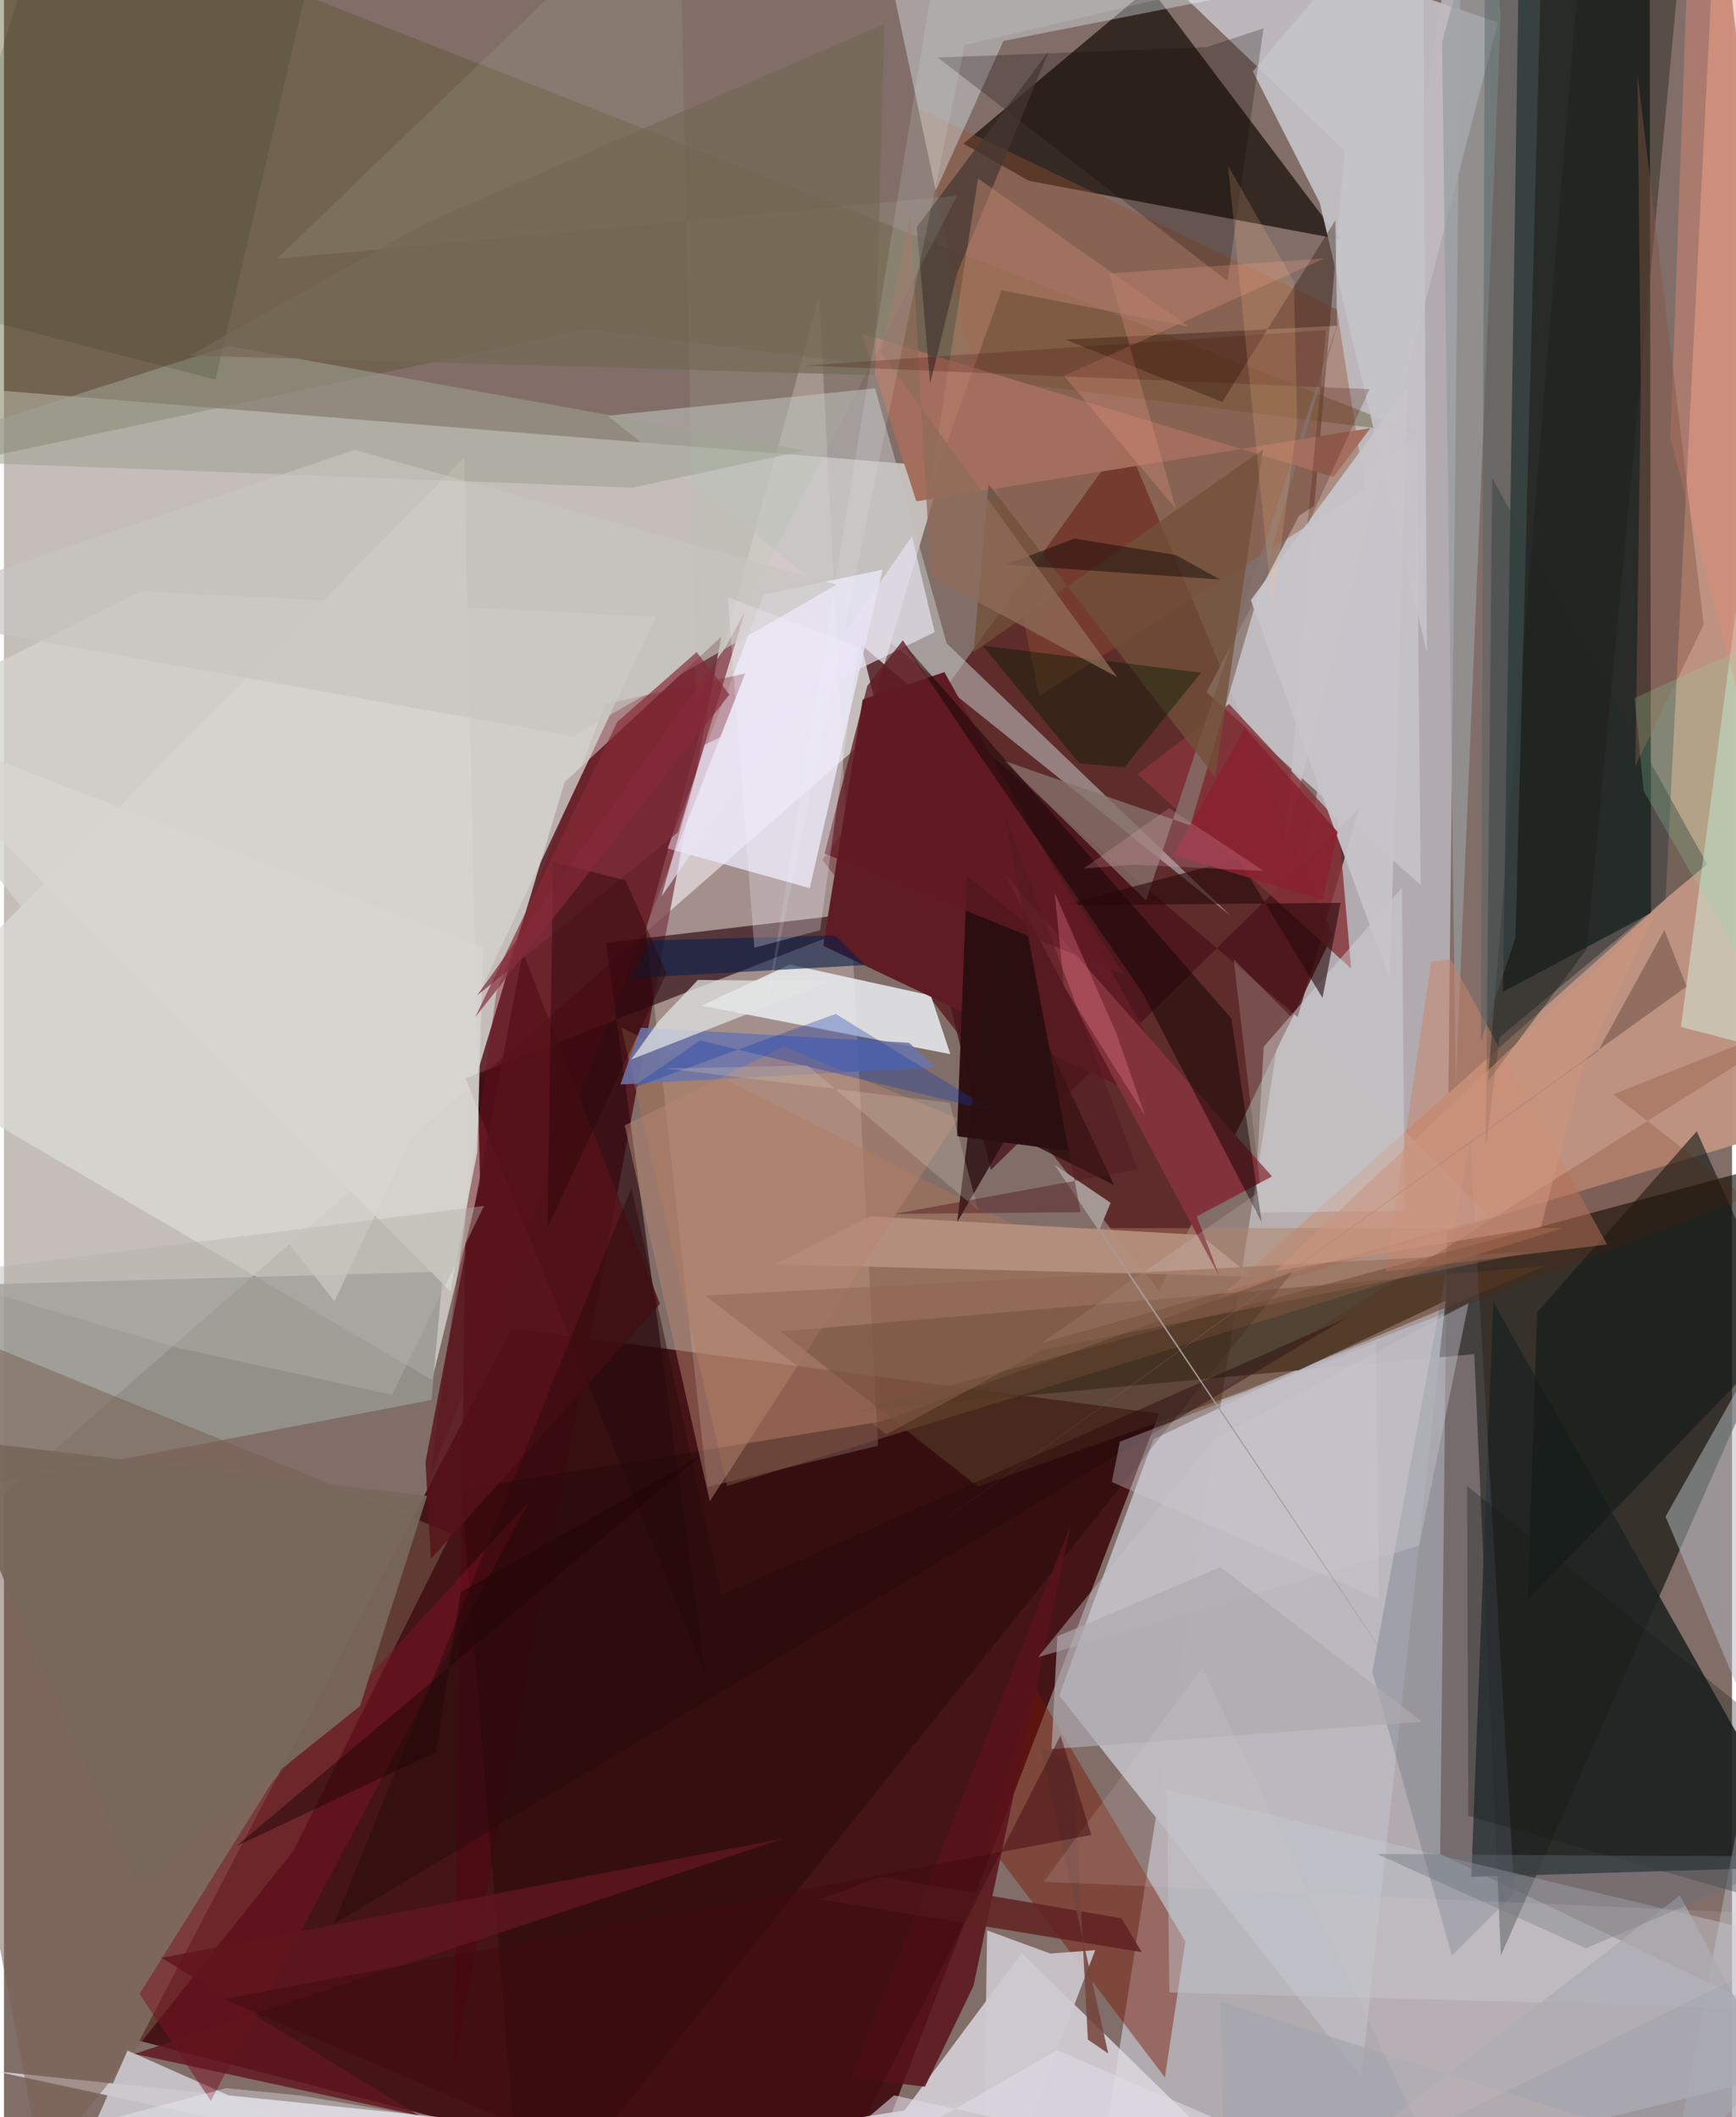 <svg xmlns="http://www.w3.org/2000/svg" width="228" height="278" viewBox="0 0 836 1024"><path fill="#826e69" d="M0 0h836v1024H0z"/><path fill="#fafcf9" fill-opacity=".561" d="M414.589 359.788l39.665-134.008-487.867-39.414L-62 776.854z"/><path fill="#441416" fill-opacity=".992" d="M245.507 642.532L558.8 683.654l-149.762 391.979-343.52-88.568z"/><path fill="#bbb7bc" fill-opacity=".827" d="M898 994.108L524.685 1086 705.209-62l-10.422 958.72z"/><path fill="#070b03" fill-opacity=".612" d="M724.192 945.753l-12.906-290.82-300.005 27.65L898 551.736z"/><path fill="#4c0a12" fill-opacity=".788" d="M217.57 1000.695l6.547-465.363 47.115-157.012 75.816-70.41z"/><path fill="#091411" fill-opacity=".737" d="M725.138 479.746l71.686-38.254-.728-502.69-63.205 40.27z"/><path fill="#5f2d2d" fill-opacity=".996" d="M542.249 212.167L395.894 415.935l162.965 208.3 83.996-172.148z"/><path fill="#bfbabe" fill-opacity=".957" d="M722.69 10.844L508.171-62 648.613 72.887 619.93 407.196z"/><path fill="#d9d9d3" fill-opacity=".753" d="M230.321 572.661l-7.618-351.428L-62 509.652l269.118 157.799z"/><path fill="#120a04" fill-opacity=".682" d="M464.152 69.489l90.173-75.612 91.937 121.834-150.417-28.235z"/><path fill="#1f2422" fill-opacity=".882" d="M862.187 880.634l24.137 21.843-176.46 5.294 10.63-277.954z"/><path fill="#dddae2" fill-opacity=".808" d="M387.032 1086l-391.075-84.176 620.542 64.043-124.094-121.223z"/><path fill="#be9381" fill-opacity=".988" d="M898 535.4l-312.04 93.932L803.82 435l25.053-497z"/><path fill="#bbb9bf" fill-opacity=".957" d="M697.384 629.171l-40.735 375.399-146.147-184.543 45.665-123.995z"/><path fill="#ffebf1" fill-opacity=".263" d="M394.392 143.314l28.465 555.92-82.58 19.978-29.722-269.393z"/><path fill="#2e0a12" fill-opacity=".663" d="M435.336 439.007l-144.087 16.958L339.54 810.7 223.303 521.546z"/><path fill="#c5c3c8" fill-opacity=".902" d="M581.798 334.79l103.58 93.284-2.018-216.115-56.816 37.501z"/><path fill="#5b532c" fill-opacity=".4" d="M7.362-56.682L-60.195 232.19l342.531-72.95 402.407 50.587z"/><path fill="#e8eaed" fill-opacity=".867" d="M337.43 486.405l42.727-19.885 68.225 14.953 9.452 28.381z"/><path fill="#49141b" fill-opacity=".792" d="M655.675 390.902l-29.859 101.034L414.59 311.698l62.876 254.15z"/><path fill="#979791" fill-opacity=".827" d="M-62 728.573l268.793-51.445 5.616-62.051L-62 622.683z"/><path fill="#c2c4c1" fill-opacity=".553" d="M456.076 311.18l137.298 131.688-301.33-241.789 129.371-13.266z"/><path fill="#ecebfc" fill-opacity=".749" d="M367.518 287.59L321.06 410.35l68.764 19.217 35.2-154.042z"/><path fill="#aa7354" fill-opacity=".514" d="M491.923 594.036l-193.26-97.074 51.18 221.75L754.4 593.96z"/><path fill="#7a1806" fill-opacity=".447" d="M571.538 939.029l-9.915 65.734L475.32 890.65l22.494-76.011z"/><path fill="#796151" fill-opacity=".522" d="M216.408 741.688L-62 628.197l80.282 420.02L140.054 895.13z"/><path fill="#5f1c24" d="M576.336 542.709L454.96 325.086l-39.538 13.26-19.123 119.09z"/><path fill="#925132" fill-opacity=".412" d="M658.474 236.584l-13.642-86.943-202.203-97.258 58.184 284.214z"/><path fill="#110602" fill-opacity=".294" d="M250.733 1080.688L623.28 615.282l-198.852 72.292-203.261 32.871z"/><path fill="#e8fbff" fill-opacity=".357" d="M450.796 92.288L418.044-62H898L483.536 19.794z"/><path fill="#c4c3c9" fill-opacity=".91" d="M688.372 315.58l-51.86-217.547-32.355-63.509L686.261-62z"/><path fill="#b4b9c1" fill-opacity=".514" d="M898 956.917L803.84 733.53 898 566.345l-90.612 483.052z"/><path fill="#87353a" fill-opacity=".824" d="M645.517 397.259l-52.865-56.782-44.194 33.975 103.287 94.044z"/><path fill="#2b0e10" fill-opacity=".976" d="M515.05 556.669l-20.6-110.174-28.567-22.818L461 549.545z"/><path fill="#c5cad3" fill-opacity=".427" d="M867.84 938.654l-305.194-72.818 1.121 97.847 275.213 7.427z"/><path fill="#ccc8cd" fill-opacity=".898" d="M272.52 1086l234.33-76.404L17.855 1086l41.948-94.217z"/><path fill="#9ea192" fill-opacity=".549" d="M-62 221.977l170.512-54.611 278.913 50.576-83.345 17.918z"/><path fill="#5b4028" fill-opacity=".529" d="M375.732 644.053l370.15-31.818-145.007 60.504-129.708 46.277z"/><path fill="#86726c" fill-opacity=".773" d="M646.705 151.798l-72.717 247.457-90.24-31.302 68.804 67.64z"/><path fill="#202c29" fill-opacity=".471" d="M723.466 501.855l100.471-83.908-103.979-186.583-3.116 323.955z"/><path fill="#750c1a" fill-opacity=".345" d="M358.597 325.72L205.972 714.98l32.268-235.198 52.534-139.216z"/><path fill="#d5d4ce" fill-opacity=".761" d="M315.447 298.31L66.186 285.985-62 349.981l221.921 279.4z"/><path fill="#b7917f" fill-opacity=".902" d="M578.81 597.31l24.869 20.124-230.545-5.932 45.844-23.228z"/><path fill="#cecad1" fill-opacity=".886" d="M475.631 933.655l30.562 11.213 21.727-1.653L473.372 1086z"/><path fill="#d8d9de" fill-opacity=".447" d="M676.303 429.437l-66.883 76.857-4.55 80.308 72.773-1.092z"/><path fill="#d6f8ec" fill-opacity=".447" d="M840.296 277.335L898 245.952l-43.586 261.94-43.155-11.19z"/><path fill="#6a75ab" fill-opacity=".867" d="M298.192 524.528l9.79-27.475 129.854 7.3 13.068 11.807z"/><path fill="#131917" fill-opacity=".604" d="M818.944 547.14l43.226 97.275L737.219 773.67l4.446-138.922z"/><path fill="#82333c" fill-opacity=".996" d="M484.135 422.893l104.057 194.901-11.14-29.42 36.359-19.384z"/><path fill="#59131a" fill-opacity=".835" d="M409.658 1004.993L516.001 737.75 469.01 960.53l-23.438 48.744z"/><path fill="#7b1323" fill-opacity=".506" d="M65.572 964.421l64.239-102.623 123.884-135.19-153.621 289.486z"/><path fill="#0e0002" fill-opacity=".471" d="M550.847 480.215l57.644 110.983-14.7-98.635-159.828-182.75z"/><path fill="#a36e5d" fill-opacity=".992" d="M441.425 242.495l-26.36-81.119 228.123 69.31 17.895-23.615z"/><path fill="#606975" fill-opacity=".298" d="M730.725 915.645l-30.282 30.23L661.93 808.81l47.341-256.412z"/><path fill="#e2e5e4" fill-opacity=".725" d="M316.638 494.043L303.47 512.43l96.597-37.793-64.367-.654z"/><path fill="#e8e3f1" fill-opacity=".671" d="M338.836 360.292L318.1 433.597l121.184-174.211 10.968 46.328z"/><path fill="#989c9e" fill-opacity=".698" d="M695.735 20.253l6.58 504.559 21.768-516.96L718.185-62z"/><path fill="#c9846b" fill-opacity=".502" d="M668.305 614.963l107.232-13.045-75.665-137.94-9.401 1.181z"/><path fill="#715039" fill-opacity=".776" d="M585.956 375.802L476.294 234.19l-7.25 81.219 139.994-97.987z"/><path fill="#230b00" fill-opacity=".333" d="M513.488 164.252l131.451-6.7-.834-51.023-54.706 87.877z"/><path fill="#571219" fill-opacity=".796" d="M206.54 754.005l110.846-123.38-66.367-169.998-47.095 246.544z"/><path fill="#27070b" fill-opacity=".596" d="M646.633 436.686L512.6 437.847l84.509-22.586 40.77 67.399z"/><path fill="#0e0600" fill-opacity=".243" d="M591.906 135.891L451.741 27.83l129.95-4.981 27.649-9.153z"/><path fill="#182b09" fill-opacity=".153" d="M155-42.617L21.416-47.62l-60.668 194.624 141.609 36.632z"/><path fill="#081f4a" fill-opacity=".592" d="M303.351 473.05l9.505-18.166 89.267-2.467 14.39 14.34z"/><path fill="#021a02" fill-opacity=".404" d="M579.136 325.363l-37.125 45.789-21.806-1.956-46.748-56.93z"/><path fill="#b6856e" fill-opacity=".49" d="M341.474 726.084L300.28 544.315l76.907-38.15 84.305 34.849z"/><path fill="#c5c3c9" fill-opacity=".439" d="M585.758 695.854l-85.49 105.678 184.314-53.877 23.969-117.47z"/><path fill="#453832" fill-opacity=".71" d="M461.156 132.006l-13.083 53.488-6.486-75.67 63.827-84.955z"/><path fill="#c6c4ca" fill-opacity=".941" d="M634.82 377.048l-31.6-86.78 75.86-103.357-8.692 286.526z"/><path fill="#60151e" fill-opacity=".812" d="M200.675 1023.178l-124.499-76.26 300.84-57.616-313.78 104.085z"/><path fill="#b0c0a8" fill-opacity=".141" d="M334.902 340.914L326.63-62 131.973 125.18l329.086-30.527z"/><path fill="#fca18b" fill-opacity=".239" d="M638.966 124.943l-104.322 7.33 32.45 114.057-54.294-64.6z"/><path fill="#d7d5cf" fill-opacity=".867" d="M-62 345.099l293.727 113.144-2.747 98.875-13.07 67.4z"/><path fill="#c8bab5" fill-opacity=".247" d="M718.897 588.57l-217.051 61.005 106.133-73.605-13.091-112.072z"/><path fill="#260a0b" fill-opacity=".455" d="M649.451 637.405L347.204 771.323l-43.65-196.926L159.597 930.58z"/><path fill="#1c1d18" fill-opacity=".4" d="M811.533-25.707L760.936-1.944 717.87 523.109l47.822-63.976z"/><path fill="#7c2d3a" fill-opacity=".702" d="M326.087 402.539l-97.22 78.949 119.51-167.382 10.017-17.957z"/><path fill="#5f2221" fill-opacity=".839" d="M550.44 944.193l-9.85-16.392-116.301-20.045-29.508 10.854z"/><path fill="#78685b" fill-opacity=".925" d="M-29.934 695.388l94.301 216.1 107.864-86.291 32.456-101.65z"/><path fill="#d1cbd2" fill-opacity=".353" d="M663.645 649.526l-123.802 47.779-3.905 19.51 129.264 56.623z"/><path fill="#b6806c" fill-opacity=".51" d="M482.64 140.386l-35.11 97.732 23.724-151.766 101.962 71.606z"/><path fill="#290608" fill-opacity=".435" d="M265.689 416.985l34.993 8.796 19.891 44.885-57.604 122.907z"/><path fill="#4b5e5f" fill-opacity=".427" d="M716.506-34.404l28.246-21.763-13.537 509.73-16.7 50.055z"/><path fill="#e18d74" fill-opacity=".408" d="M898 122.736l-44.144 270.161-47.64-180.863 9.697-269.29z"/><path fill="#865744" fill-opacity=".443" d="M822.302 302.045l-32.054-266.27 1.616 151.952-2.662 182.858z"/><path fill="#1038af" fill-opacity=".322" d="M336.816 503.252l-34.736 23.743 100.284-36.587 76.618 47.173z"/><path fill="#b5b2ac" fill-opacity=".427" d="M84.143 651.914l-118.994-35.152 267.103-33.511-44.51 91.347z"/><path fill="#c6c5be" fill-opacity=".647" d="M275.358 356.08l127.557-73.35-233.365-65.15L-62 295.995z"/><path fill="#aeaab0" fill-opacity=".678" d="M506.78 845.963l179.228-13.234-97.468-74.804-78.955 33.502z"/><path fill="#2a0f11" fill-opacity=".816" d="M537.027 573.114l-58.308-123.97-17.596 141.98 25.12-43.195z"/><path fill="#a5a6af" fill-opacity=".741" d="M588.515 968.15l2.472 117.85L810.77 916.747l78.928 147.054z"/><path fill="#5f2100" fill-opacity=".18" d="M877.64 490.153l-99.124 39.101 64.034 50.1L570.648 683.6z"/><path fill="#090201" fill-opacity=".424" d="M484.707 273.119l33.062-12.638 48.99 7.91 21.487 11.877z"/><path fill="#161b18" fill-opacity=".31" d="M898 871.498v60.797l-189.575-54-.63-159.596z"/><path fill="#756956" fill-opacity=".706" d="M204.625 107.619L89.96 171.962l331.335 9.537 4.712-170.055z"/><path fill="#676f79" fill-opacity=".373" d="M767.622 897.444l101.314.446-103.565 44.439-101.216-45.656z"/><path fill="#892230" fill-opacity=".871" d="M600.35 352.113l-34.577 61.442 72.237 21.664 7.2-32.855z"/><path fill="#f2f7ff" fill-opacity=".345" d="M-62 1055.279l533.796 14.18-328.155-55.898-36.136-3.612z"/><path fill="#621b23" fill-opacity=".769" d="M396.99 412.822l145.183 58.722-107.308-161.877-17.19 22.04z"/><path fill="#906c59" fill-opacity=".753" d="M424.4 170.688l114.151 156.806-90.191-48.617-9.821-174.467z"/><path fill="#f2fbff" fill-opacity=".129" d="M807.11-58.794L464.787 21.808l-96.343 467.29L457.965-62z"/><path fill="#491309" fill-opacity=".239" d="M660.654 188.217l-273.282-11.435 252.188-17.11-8.994 94.418z"/><path fill="#f6efff" fill-opacity=".271" d="M394.847 449.912l-31.837 8.473-12.848-169.557 63.278 24.275z"/><path fill="#8d6350" fill-opacity=".467" d="M339.245 626.642l400.782-21.3-237.597 47.596-75.57 40.805z"/><path fill="#852a38" fill-opacity=".675" d="M335.089 315.416l-38.4 33.772L227.953 492 350.97 335.967z"/><path fill="#dfdae5" fill-opacity=".588" d="M345.172 1086l164.336-94.365 188.404 81.159-267.3-59.362z"/><path fill="#ffc68d" fill-opacity=".176" d="M613.665 295.173L592.19 80.158l31.887 55.948 1.523 68.49z"/><path fill="#fe8599" fill-opacity=".294" d="M512.835 477.158l-4.523-45.32 29.903 68.15 13.796 39.594z"/><path fill="#74443c" fill-opacity=".855" d="M524.378 986.489l9.838 6.733-32.995-148.595 16.09 8.406z"/><path fill="#1d0506" fill-opacity=".482" d="M336.963 704.177l-224.625 188.76 96.634-45.551 12.002-77.279z"/><path fill="#8d6b5c" fill-opacity=".91" d="M813.983 477.175l-10.72-27.337-32.087 58.522-325.443 233.203z"/><path fill="#ffb5cf" fill-opacity=".2" d="M522.353 420.057l23.486-1.859 63.637 3.042-45.837-30.385z"/><path fill="#ddd2d3" fill-opacity=".145" d="M898 927.526l-212.396 104.118-105.866-225.14-76.696 103.624z"/><path fill="#a59996" d="M508.2 563.348l186.096 276.725-164.113-245.75 5.184-12.568z"/><path fill="#d4c8b6" fill-opacity=".275" d="M319.962 516.754l137.483 16.572 13.888 52.023-82.623-70.024z"/><path fill="#8ed89e" fill-opacity=".227" d="M793.241 382.595l-4.43-44.94L898 287.852v276.34z"/><path fill="#3f090f" fill-opacity=".478" d="M511.148 839.356l14.905 48.136-419.878 79.412L385.075 1086z"/><path fill="#51191e" fill-opacity=".451" d="M520.862 586.307l-90.042.822 117.658-21.524-64.783-173.048z"/><path fill="#cd947f" fill-opacity=".553" d="M763.904 515.994l-20.386 77.509-128.537 21.272 183.495-173.05z"/></svg>